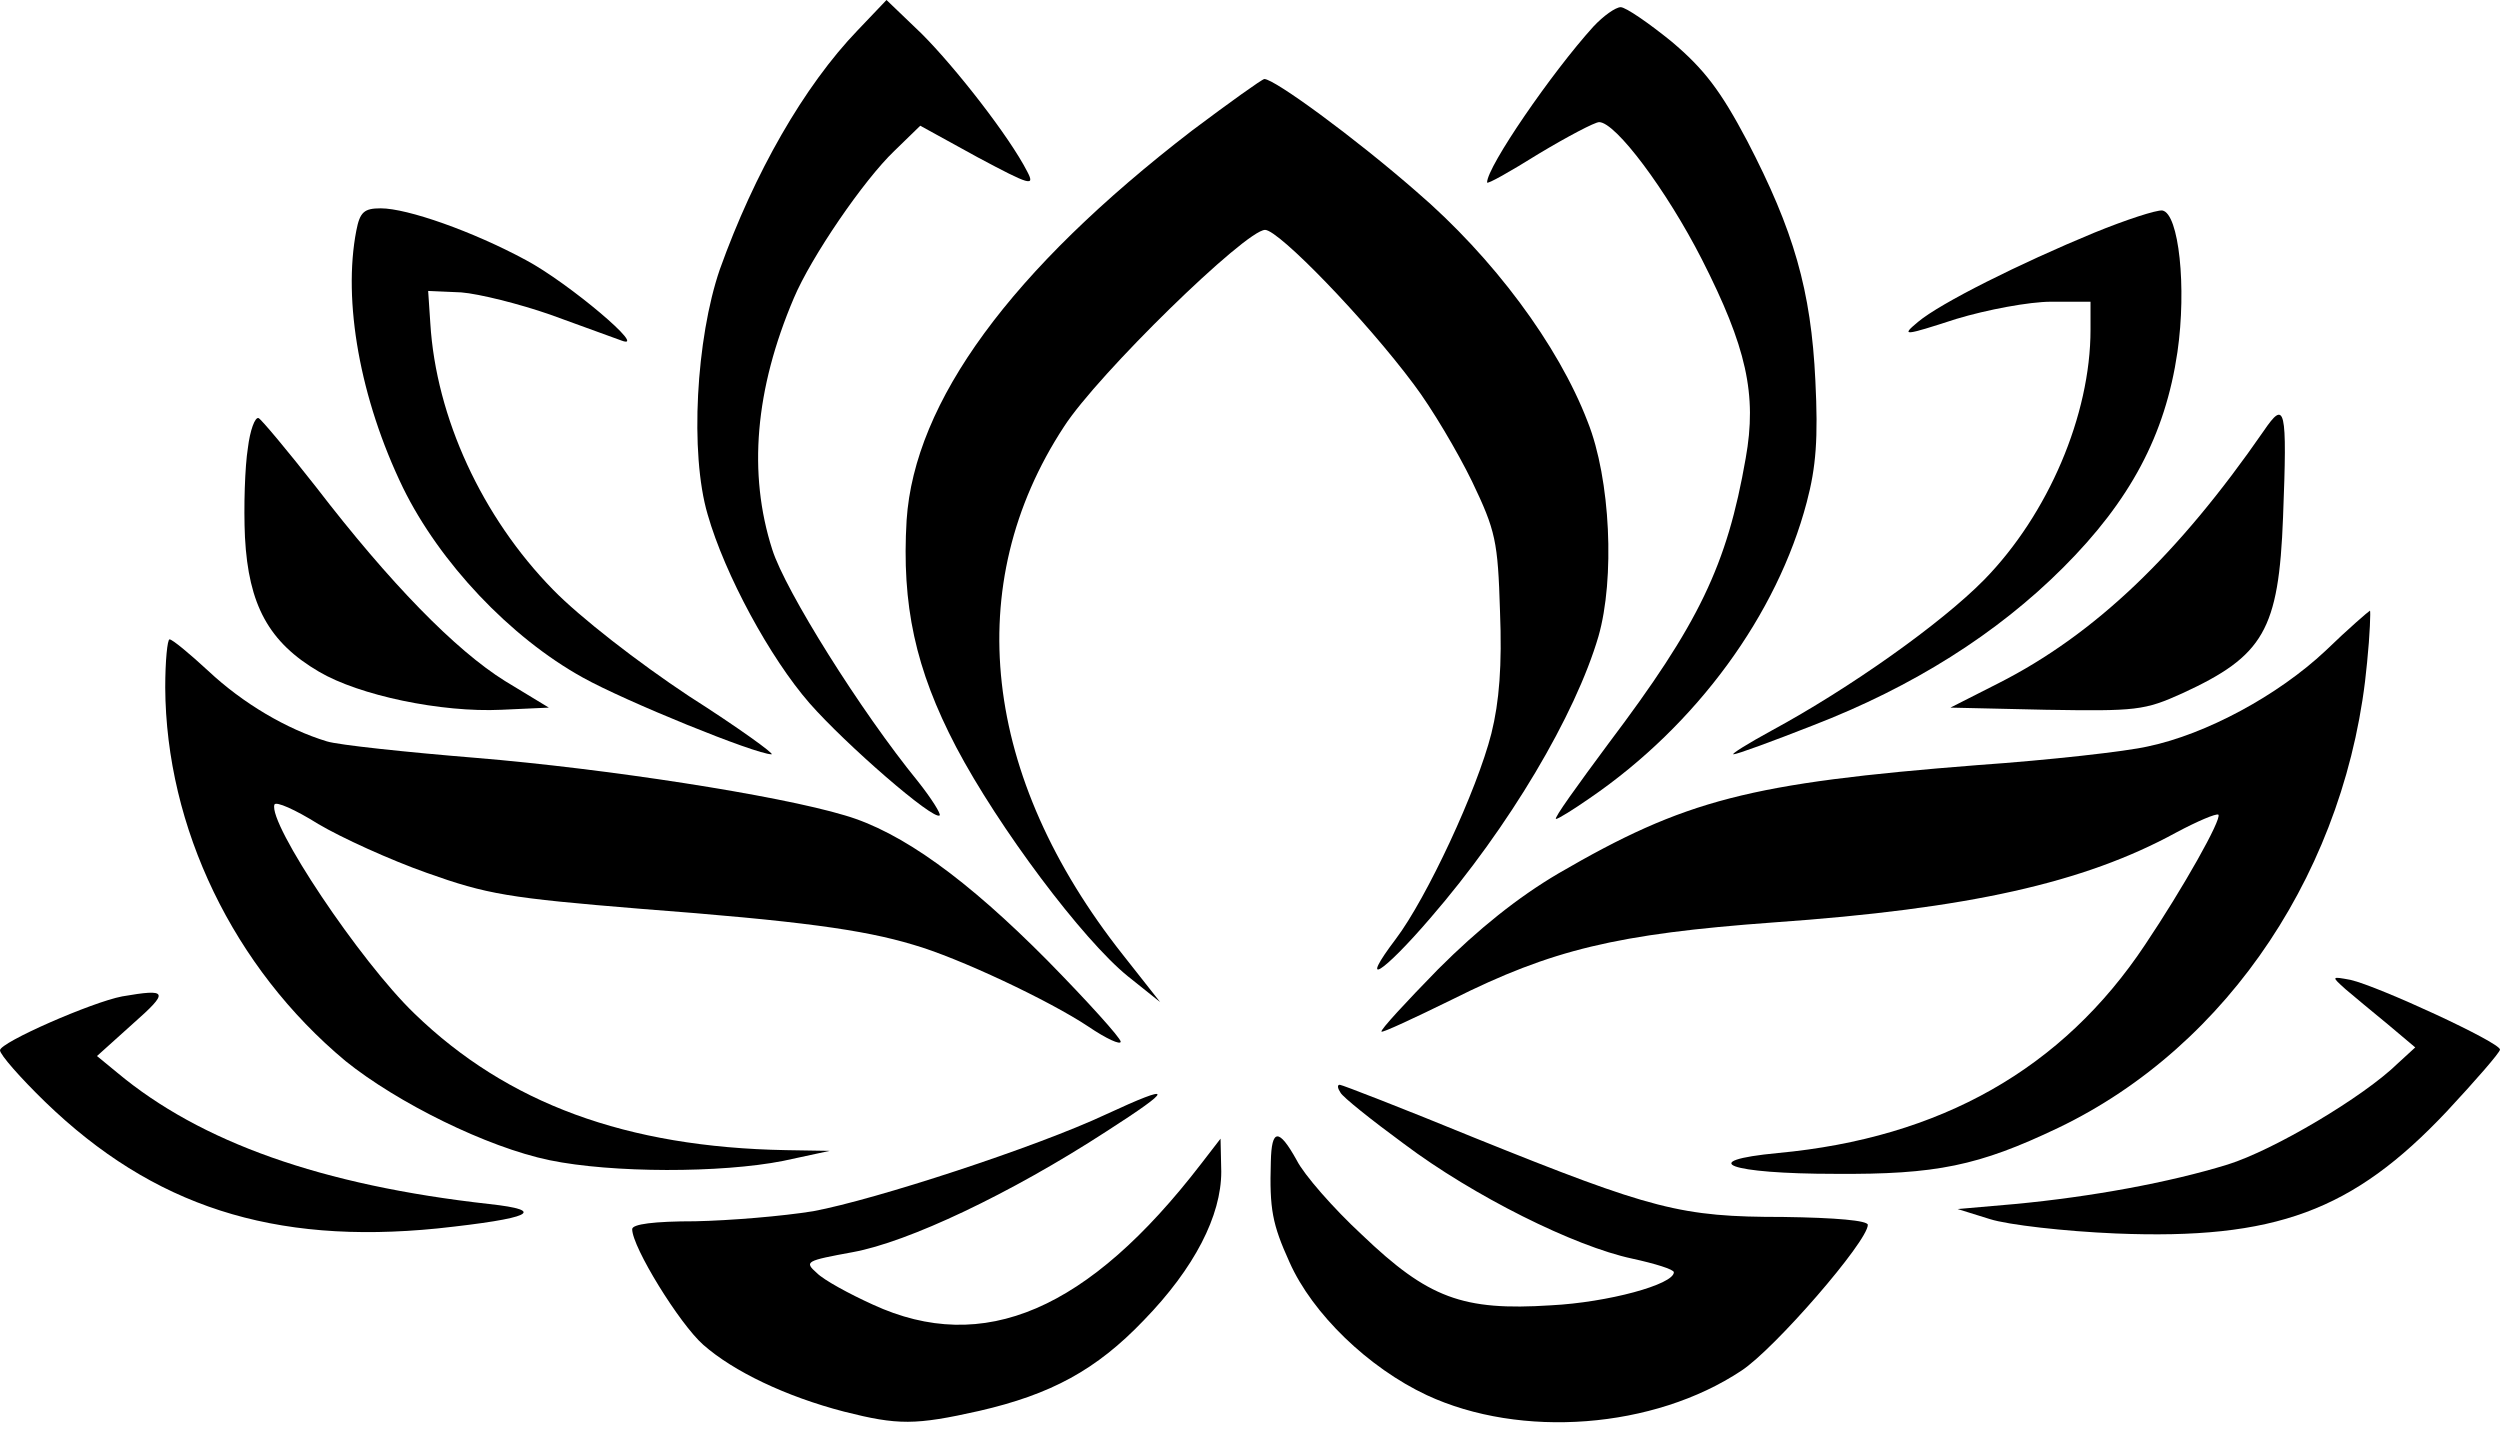 <?xml version="1.0" standalone="no"?>
<!DOCTYPE svg PUBLIC "-//W3C//DTD SVG 20010904//EN"
 "http://www.w3.org/TR/2001/REC-SVG-20010904/DTD/svg10.dtd">
<svg version="1.0" xmlns="http://www.w3.org/2000/svg"
 width="348pt" height="199pt" viewBox="0 0 348 199"
 preserveAspectRatio="xMidYMid meet">

<g transform="translate(0,199) scale(0.1,-0.1)"
fill="#000000" stroke="none">
<path d="M1194 1948 c-75 -78 -144 -199 -192 -333 -33 -96 -42 -256 -17 -341
24 -84 87 -200 142 -263 50 -57 173 -164 181 -156 2 2 -11 23 -30 47 -80 98
-185 266 -203 323 -34 106 -24 223 30 350 24 57 97 164 140 205 l36 35 80 -44
c73 -39 80 -41 69 -20 -25 49 -100 145 -147 192 l-49 47 -40 -42z"/>
<path d="M2218 1953 c-58 -64 -148 -195 -148 -217 0 -3 32 15 72 40 40 24 78
44 84 44 23 0 94 -95 143 -191 62 -122 77 -188 61 -277 -26 -149 -65 -230
-191 -397 -43 -58 -77 -105 -73 -105 3 0 24 13 47 29 149 102 261 256 302 412
13 49 16 89 12 169 -6 126 -30 209 -95 334 -37 70 -60 100 -105 138 -32 26
-64 48 -71 48 -7 0 -24 -12 -38 -27z"/>
<path d="M1659 1808 c-252 -194 -386 -377 -397 -542 -7 -118 12 -207 69 -316
59 -112 176 -268 239 -319 l45 -36 -52 66 c-196 248 -226 515 -82 735 47 73
253 274 280 274 19 0 140 -125 207 -215 25 -33 61 -94 81 -135 33 -69 36 -83
39 -181 3 -75 -1 -126 -12 -170 -20 -79 -90 -229 -133 -286 -53 -70 -19 -49
48 29 110 127 202 283 234 392 23 80 17 219 -15 299 -41 107 -132 229 -238
320 -87 76 -198 157 -212 157 -3 0 -49 -33 -101 -72z"/>
<path d="M496 1669 c-19 -98 5 -234 65 -358 51 -104 149 -208 250 -264 59 -33
241 -107 263 -107 5 0 -46 37 -115 81 -71 47 -152 110 -189 148 -99 101 -163
240 -171 371 l-3 45 46 -2 c25 -2 81 -16 124 -31 44 -16 88 -32 99 -36 39 -15
-73 80 -133 112 -74 40 -165 72 -202 72 -23 0 -29 -5 -34 -31z"/>
<path d="M2915 1666 c-104 -43 -214 -98 -245 -124 -24 -20 -21 -20 53 4 43 13
102 24 132 24 l55 0 0 -39 c0 -119 -59 -257 -148 -348 -60 -61 -187 -151 -296
-210 -33 -18 -57 -33 -53 -33 5 0 54 18 110 40 140 54 257 128 349 220 93 93
142 184 159 300 13 90 2 193 -21 197 -8 1 -51 -13 -95 -31z"/>
<path d="M3151 1390 c-119 -172 -235 -283 -369 -351 l-67 -34 133 -3 c126 -2
137 -1 190 23 113 52 134 88 140 245 6 154 3 164 -27 120z"/>
<path d="M345 1366 c-4 -25 -6 -81 -4 -124 5 -94 33 -146 103 -187 56 -33 170
-57 254 -53 l66 3 -61 37 c-69 43 -160 136 -263 270 -40 51 -76 94 -80 96 -5
2 -12 -17 -15 -42z"/>
<path d="M3237 1084 c-66 -62 -166 -116 -247 -133 -30 -7 -137 -19 -237 -26
-318 -25 -407 -48 -584 -151 -56 -33 -111 -77 -167 -133 -45 -46 -81 -85 -79
-87 1 -2 46 19 99 45 138 69 228 91 447 107 271 19 432 55 560 125 30 16 56
27 59 25 5 -6 -49 -102 -102 -181 -115 -173 -285 -269 -511 -290 -116 -11 -69
-29 80 -29 140 -1 199 11 310 64 238 114 404 364 430 648 4 39 5 72 4 72 -2
-1 -30 -25 -62 -56z"/>
<path d="M230 1033 c1 -195 95 -390 251 -520 72 -58 197 -120 284 -138 87 -18
239 -18 325 -1 l65 14 -61 1 c-222 4 -388 65 -517 190 -76 73 -204 265 -195
291 2 5 29 -7 61 -27 32 -19 100 -50 151 -68 84 -30 114 -35 297 -50 223 -17
310 -29 380 -50 63 -18 190 -78 244 -114 25 -17 45 -26 45 -21 0 5 -46 56
-102 113 -112 113 -203 179 -282 202 -93 28 -332 65 -513 80 -98 8 -192 18
-208 23 -56 17 -117 53 -165 98 -26 24 -50 44 -54 44 -3 0 -6 -30 -6 -67z"/>
<path d="M3265 613 c12 -10 38 -32 59 -49 l38 -32 -24 -22 c-48 -47 -173 -121
-237 -141 -81 -25 -190 -45 -296 -55 l-80 -7 45 -14 c25 -8 104 -17 175 -20
222 -9 330 31 461 170 40 43 74 82 74 86 0 10 -169 88 -208 97 -27 5 -27 5 -7
-13z"/>
<path d="M170 603 c-42 -8 -170 -64 -170 -75 0 -6 28 -38 63 -72 150 -145 317
-199 546 -176 131 14 154 25 72 34 -233 26 -402 86 -518 183 l-28 23 50 45
c51 45 49 49 -15 38z"/>
<path d="M1866 469 c3 -6 43 -38 88 -71 97 -73 238 -143 318 -160 32 -7 58
-15 58 -19 0 -17 -92 -42 -171 -46 -123 -8 -171 10 -263 98 -40 37 -81 84 -91
104 -25 45 -35 44 -36 -2 -2 -66 2 -87 26 -140 32 -72 110 -147 191 -185 131
-61 316 -47 438 34 46 30 176 180 176 203 0 6 -44 10 -118 11 -142 0 -181 10
-429 110 -100 41 -185 74 -188 74 -4 0 -3 -5 1 -11z"/>
<path d="M1540 439 c-98 -46 -322 -119 -408 -135 -43 -7 -116 -13 -164 -14
-58 0 -88 -4 -88 -11 0 -25 66 -132 99 -161 42 -37 115 -72 196 -93 75 -19 99
-19 188 1 100 23 163 57 229 126 71 73 108 146 108 207 l-1 46 -27 -35 c-157
-204 -303 -267 -457 -196 -33 15 -68 34 -78 44 -18 16 -15 17 50 29 77 14 219
81 353 168 95 61 95 68 0 24z"/>
</g>
</svg>
